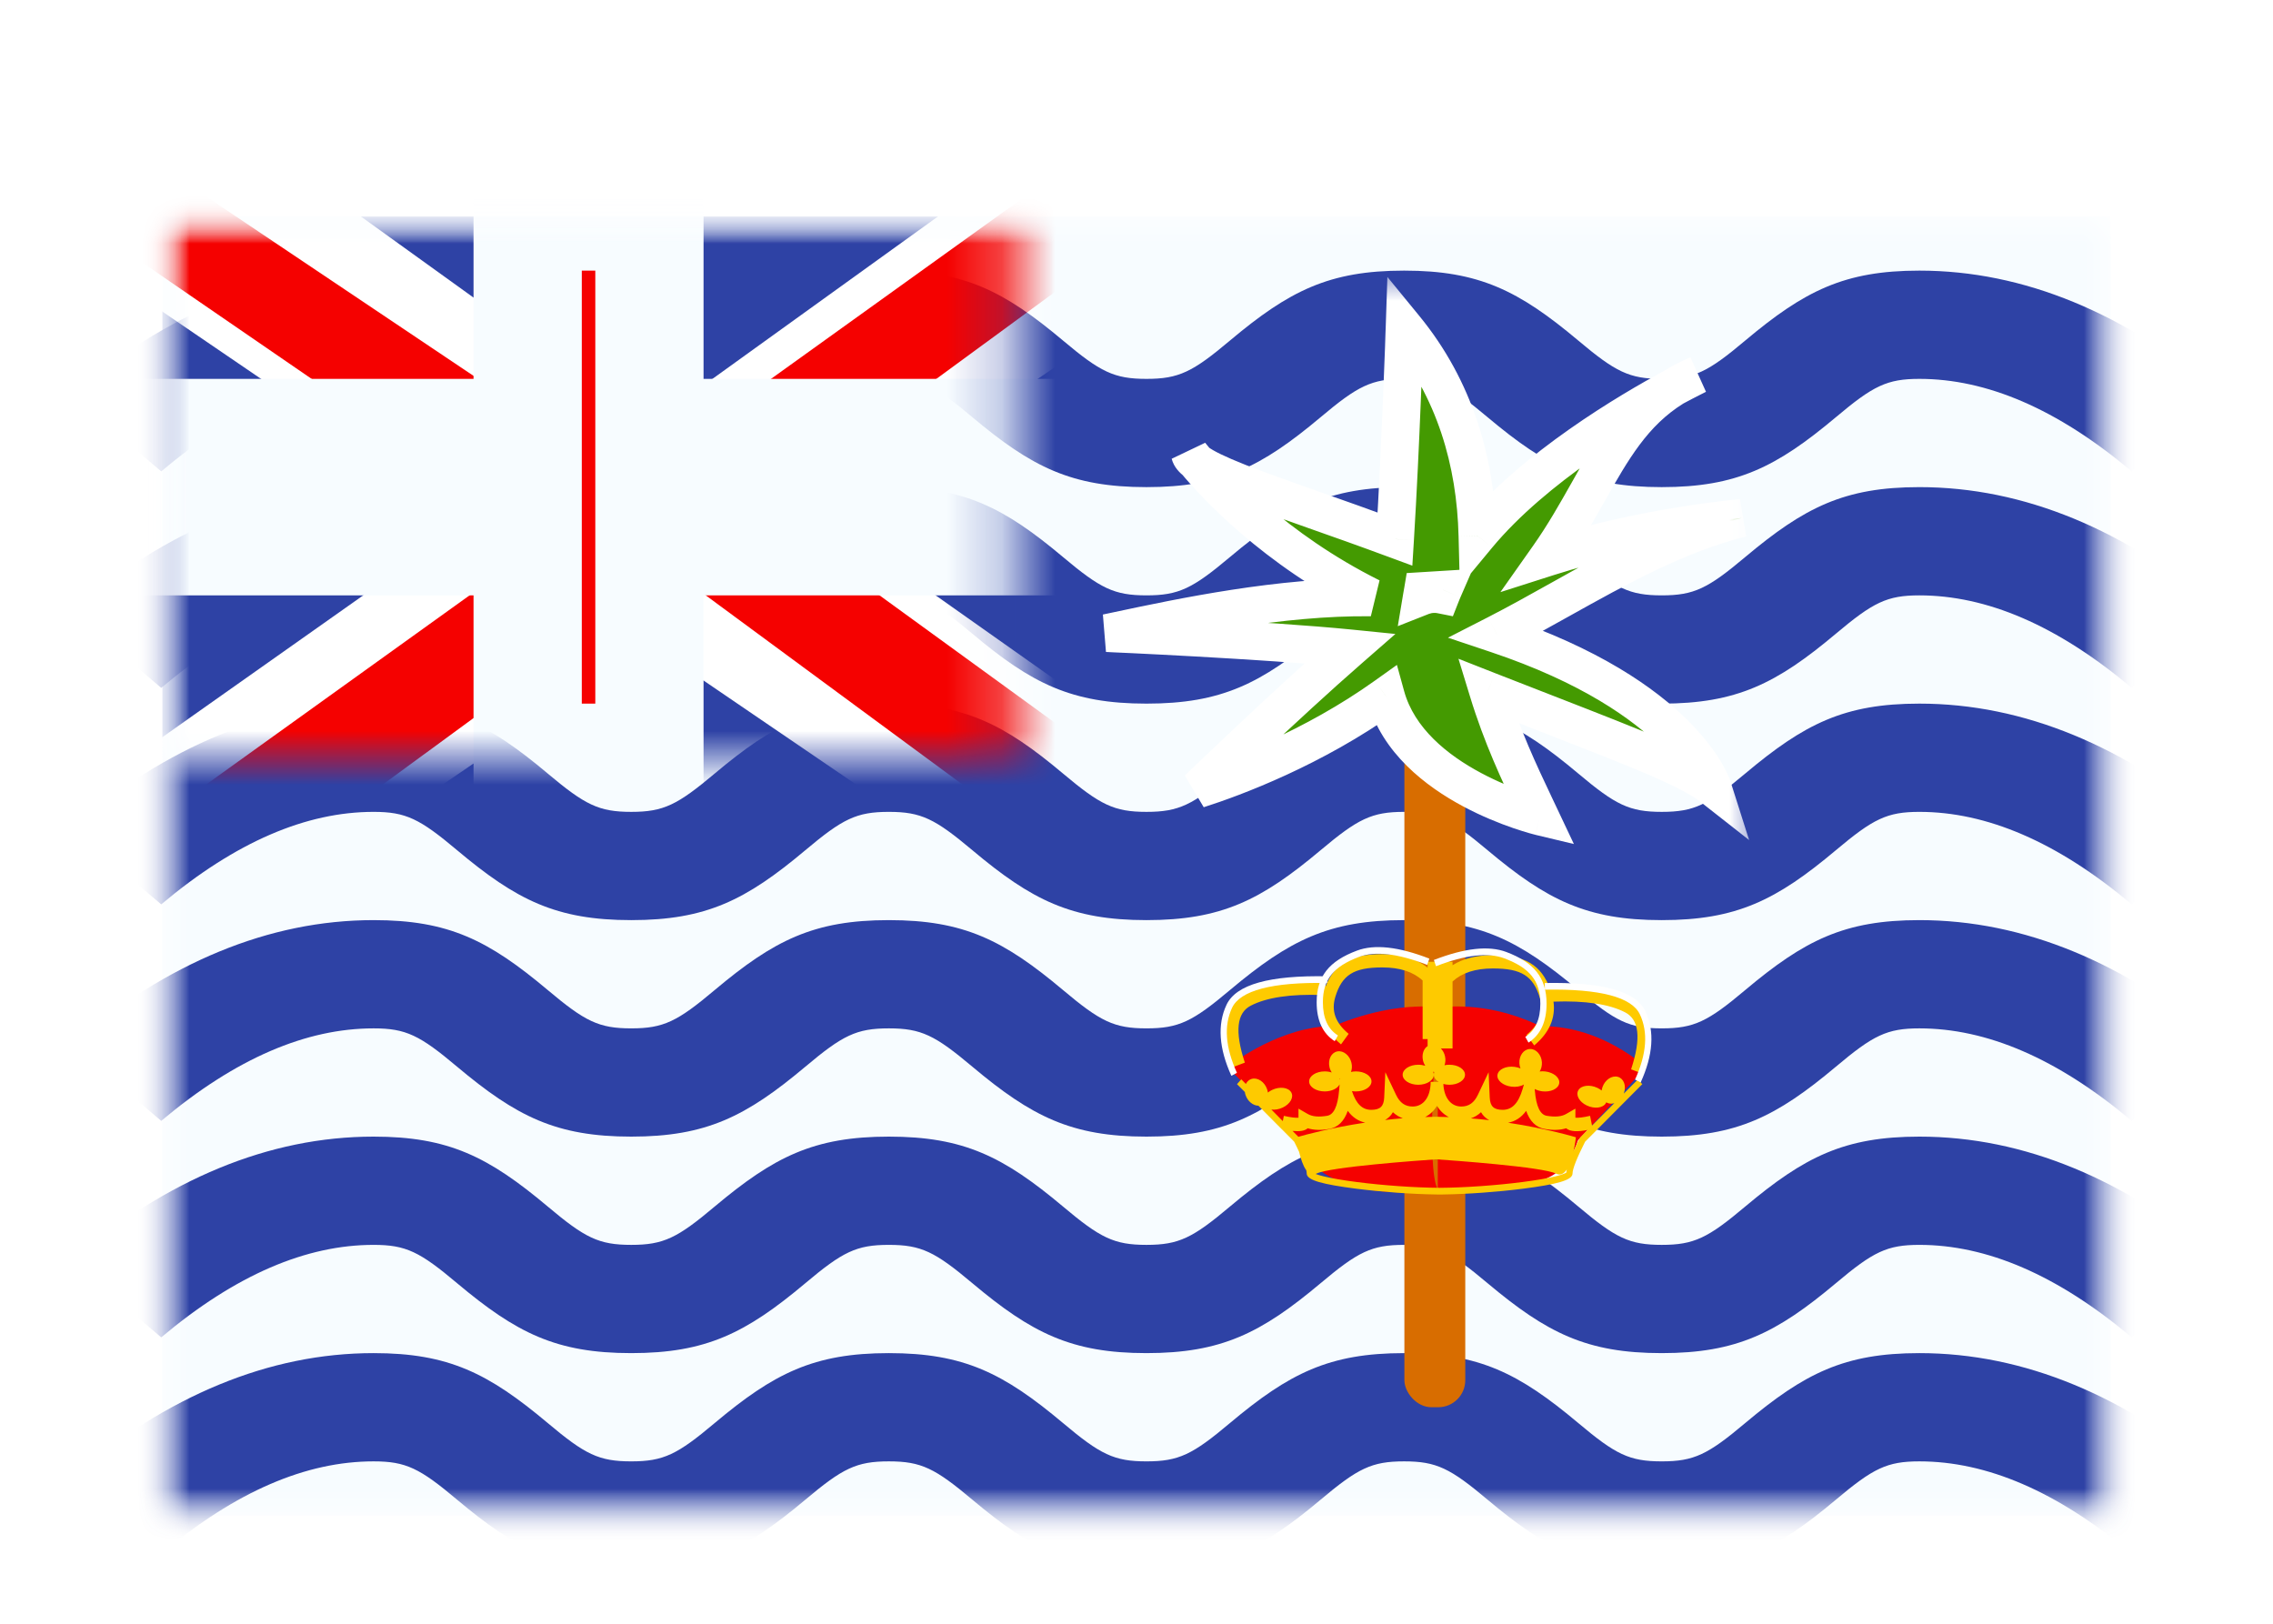 <svg width="42" height="30" viewBox="0 0 42 30" fill="none" xmlns="http://www.w3.org/2000/svg">
<g filter="url(#filter0_dd_5_9117)">
<mask id="mask0_5_9117" style="mask-type:alpha" maskUnits="userSpaceOnUse" x="3" y="2" width="36" height="24">
<rect x="3" y="2" width="36" height="24" fill="white"/>
</mask>
<g mask="url(#mask0_5_9117)">
<path fill-rule="evenodd" clip-rule="evenodd" d="M3 2V26H39V2H3Z" fill="#F7FCFF"/>
<mask id="mask1_5_9117" style="mask-type:alpha" maskUnits="userSpaceOnUse" x="3" y="2" width="36" height="24">
<path fill-rule="evenodd" clip-rule="evenodd" d="M3 2V26H39V2H3Z" fill="white"/>
</mask>
<g mask="url(#mask1_5_9117)">
<path fill-rule="evenodd" clip-rule="evenodd" d="M1.306 5.291L2.979 6.709C4.361 5.548 5.664 5 6.903 5C7.502 5 7.757 5.128 8.447 5.709C9.542 6.628 10.278 7 11.664 7C13.049 7 13.785 6.628 14.88 5.709C15.57 5.128 15.825 5 16.424 5C17.023 5 17.277 5.128 17.968 5.709C19.062 6.628 19.799 7 21.184 7C22.569 7 23.306 6.628 24.401 5.709C25.091 5.128 25.346 5 25.945 5C26.543 5 26.798 5.128 27.488 5.709C28.583 6.628 29.32 7 30.705 7C32.09 7 32.827 6.628 33.922 5.709C34.612 5.128 34.867 5 35.466 5C36.704 5 38.008 5.548 39.389 6.709L41.062 5.291C39.27 3.786 37.4 3 35.466 3C34.081 3 33.344 3.372 32.249 4.291C31.559 4.872 31.304 5 30.705 5C30.107 5 29.852 4.872 29.162 4.291C28.067 3.372 27.33 3 25.945 3C24.56 3 23.823 3.372 22.728 4.291C22.038 4.872 21.783 5 21.184 5C20.586 5 20.331 4.872 19.641 4.291C18.546 3.372 17.809 3 16.424 3C15.039 3 14.302 3.372 13.207 4.291C12.517 4.872 12.262 5 11.664 5C11.065 5 10.81 4.872 10.12 4.291C9.025 3.372 8.288 3 6.903 3C4.968 3 3.098 3.786 1.306 5.291ZM2.979 10.709L1.306 9.291C3.098 7.786 4.968 7 6.903 7C8.288 7 9.025 7.372 10.12 8.291C10.81 8.871 11.065 9 11.664 9C12.262 9 12.517 8.871 13.207 8.291C14.302 7.372 15.039 7 16.424 7C17.809 7 18.546 7.372 19.641 8.291C20.331 8.871 20.586 9 21.184 9C21.783 9 22.038 8.871 22.728 8.291C23.823 7.372 24.56 7 25.945 7C27.33 7 28.067 7.372 29.162 8.291C29.852 8.871 30.107 9 30.705 9C31.304 9 31.559 8.871 32.249 8.291C33.344 7.372 34.081 7 35.466 7C37.4 7 39.27 7.786 41.062 9.291L39.389 10.709C38.008 9.548 36.704 9 35.466 9C34.867 9 34.612 9.129 33.922 9.709C32.827 10.629 32.09 11 30.705 11C29.32 11 28.583 10.629 27.488 9.709C26.798 9.129 26.543 9 25.945 9C25.346 9 25.091 9.129 24.401 9.709C23.306 10.629 22.569 11 21.184 11C19.799 11 19.062 10.629 17.968 9.709C17.277 9.129 17.023 9 16.424 9C15.825 9 15.57 9.129 14.88 9.709C13.785 10.629 13.049 11 11.664 11C10.278 11 9.542 10.629 8.447 9.709C7.757 9.129 7.502 9 6.903 9C5.664 9 4.361 9.548 2.979 10.709ZM2.979 14.709L1.306 13.291C3.098 11.786 4.968 11 6.903 11C8.288 11 9.025 11.371 10.12 12.291C10.81 12.871 11.065 13 11.664 13C12.262 13 12.517 12.871 13.207 12.291C14.302 11.371 15.039 11 16.424 11C17.809 11 18.546 11.371 19.641 12.291C20.331 12.871 20.586 13 21.184 13C21.783 13 22.038 12.871 22.728 12.291C23.823 11.371 24.56 11 25.945 11C27.33 11 28.067 11.371 29.162 12.291C29.852 12.871 30.107 13 30.705 13C31.304 13 31.559 12.871 32.249 12.291C33.344 11.371 34.081 11 35.466 11C37.4 11 39.27 11.786 41.062 13.291L39.389 14.709C38.008 13.548 36.704 13 35.466 13C34.867 13 34.612 13.129 33.922 13.709C32.827 14.629 32.09 15 30.705 15C29.32 15 28.583 14.629 27.488 13.709C26.798 13.129 26.543 13 25.945 13C25.346 13 25.091 13.129 24.401 13.709C23.306 14.629 22.569 15 21.184 15C19.799 15 19.062 14.629 17.968 13.709C17.277 13.129 17.023 13 16.424 13C15.825 13 15.57 13.129 14.88 13.709C13.785 14.629 13.049 15 11.664 15C10.278 15 9.542 14.629 8.447 13.709C7.757 13.129 7.502 13 6.903 13C5.664 13 4.361 13.548 2.979 14.709ZM2.979 18.709L1.306 17.291C3.098 15.786 4.968 15 6.903 15C8.288 15 9.025 15.371 10.12 16.291C10.81 16.872 11.065 17 11.664 17C12.262 17 12.517 16.872 13.207 16.291C14.302 15.371 15.039 15 16.424 15C17.809 15 18.546 15.371 19.641 16.291C20.331 16.872 20.586 17 21.184 17C21.783 17 22.038 16.872 22.728 16.291C23.823 15.371 24.56 15 25.945 15C27.33 15 28.067 15.371 29.162 16.291C29.852 16.872 30.107 17 30.705 17C31.304 17 31.559 16.872 32.249 16.291C33.344 15.371 34.081 15 35.466 15C37.4 15 39.27 15.786 41.062 17.291L39.389 18.709C38.008 17.548 36.704 17 35.466 17C34.867 17 34.612 17.128 33.922 17.709C32.827 18.628 32.09 19 30.705 19C29.32 19 28.583 18.628 27.488 17.709C26.798 17.128 26.543 17 25.945 17C25.346 17 25.091 17.128 24.401 17.709C23.306 18.628 22.569 19 21.184 19C19.799 19 19.062 18.628 17.968 17.709C17.277 17.128 17.023 17 16.424 17C15.825 17 15.57 17.128 14.88 17.709C13.785 18.628 13.049 19 11.664 19C10.278 19 9.542 18.628 8.447 17.709C7.757 17.128 7.502 17 6.903 17C5.664 17 4.361 17.548 2.979 18.709ZM2.979 22.709L1.306 21.291C3.098 19.786 4.968 19 6.903 19C8.288 19 9.025 19.372 10.12 20.291C10.81 20.872 11.065 21 11.664 21C12.262 21 12.517 20.872 13.207 20.291C14.302 19.372 15.039 19 16.424 19C17.809 19 18.546 19.372 19.641 20.291C20.331 20.872 20.586 21 21.184 21C21.783 21 22.038 20.872 22.728 20.291C23.823 19.372 24.56 19 25.945 19C27.33 19 28.067 19.372 29.162 20.291C29.852 20.872 30.107 21 30.705 21C31.304 21 31.559 20.872 32.249 20.291C33.344 19.372 34.081 19 35.466 19C37.4 19 39.27 19.786 41.062 21.291L39.389 22.709C38.008 21.548 36.704 21 35.466 21C34.867 21 34.612 21.128 33.922 21.709C32.827 22.628 32.09 23 30.705 23C29.32 23 28.583 22.628 27.488 21.709C26.798 21.128 26.543 21 25.945 21C25.346 21 25.091 21.128 24.401 21.709C23.306 22.628 22.569 23 21.184 23C19.799 23 19.062 22.628 17.968 21.709C17.277 21.128 17.023 21 16.424 21C15.825 21 15.57 21.128 14.88 21.709C13.785 22.628 13.049 23 11.664 23C10.278 23 9.542 22.628 8.447 21.709C7.757 21.128 7.502 21 6.903 21C5.664 21 4.361 21.548 2.979 22.709ZM2.979 26.709L1.306 25.291C3.098 23.786 4.968 23 6.903 23C8.288 23 9.025 23.372 10.12 24.291C10.81 24.872 11.065 25 11.664 25C12.262 25 12.517 24.872 13.207 24.291C14.302 23.372 15.039 23 16.424 23C17.809 23 18.546 23.372 19.641 24.291C20.331 24.872 20.586 25 21.184 25C21.783 25 22.038 24.872 22.728 24.291C23.823 23.372 24.56 23 25.945 23C27.33 23 28.067 23.372 29.162 24.291C29.852 24.872 30.107 25 30.705 25C31.304 25 31.559 24.872 32.249 24.291C33.344 23.372 34.081 23 35.466 23C37.4 23 39.27 23.786 41.062 25.291L39.389 26.709C38.008 25.548 36.704 25 35.466 25C34.867 25 34.612 25.128 33.922 25.709C32.827 26.628 32.09 27 30.705 27C29.32 27 28.583 26.628 27.488 25.709C26.798 25.128 26.543 25 25.945 25C25.346 25 25.091 25.128 24.401 25.709C23.306 26.628 22.569 27 21.184 27C19.799 27 19.062 26.628 17.968 25.709C17.277 25.128 17.023 25 16.424 25C15.825 25 15.57 25.128 14.88 25.709C13.785 26.628 13.049 27 11.664 27C10.278 27 9.542 26.628 8.447 25.709C7.757 25.128 7.502 25 6.903 25C5.664 25 4.361 25.548 2.979 26.709Z" fill="#2E42A5"/>
<mask id="mask2_5_9117" style="mask-type:alpha" maskUnits="userSpaceOnUse" x="3" y="2" width="16" height="10">
<rect x="3" y="2" width="15.75" height="10" fill="white"/>
</mask>
<g mask="url(#mask2_5_9117)">
<rect x="3" y="2" width="15.75" height="12" fill="#2E42A5"/>
<path d="M0.573 13.333L4.686 14.877L21.439 3.457L23.609 1.162L19.211 0.646L12.377 5.567L6.877 8.883L0.573 13.333Z" fill="white"/>
<path d="M1.135 14.415L3.231 15.311L22.83 0.949H19.888L1.135 14.415Z" fill="#F50100"/>
<path d="M23.427 13.333L19.314 14.877L2.56 3.457L0.391 1.162L4.789 0.646L11.623 5.567L17.123 8.883L23.427 13.333Z" fill="white"/>
<path d="M23.287 14.11L21.192 15.006L12.846 8.856L10.372 8.169L0.182 1.17H3.124L13.309 8.003L16.014 8.827L23.287 14.11Z" fill="#F50100"/>
<mask id="path-12-outside-1_5_9117" maskUnits="userSpaceOnUse" x="2.017" y="1" width="18" height="12" fill="black">
<rect fill="white" x="2.017" y="1" width="18" height="12"/>
<path fill-rule="evenodd" clip-rule="evenodd" d="M12 2H9.75V6H3.017V8H9.75V12H12V8H18.767V6H12V2Z"/>
</mask>
<path fill-rule="evenodd" clip-rule="evenodd" d="M12 2H9.75V6H3.017V8H9.75V12H12V8H18.767V6H12V2Z" fill="#F50100"/>
<path d="M9.75 2V1H8.75V2H9.75ZM12 2H13V1H12V2ZM9.75 6V7H10.75V6H9.75ZM3.017 6V5H2.017V6H3.017ZM3.017 8H2.017V9H3.017V8ZM9.75 8H10.75V7H9.75V8ZM9.75 12H8.75V13H9.75V12ZM12 12V13H13V12H12ZM12 8V7H11V8H12ZM18.767 8V9H19.767V8H18.767ZM18.767 6H19.767V5H18.767V6ZM12 6H11V7H12V6ZM9.75 3H12V1H9.75V3ZM10.75 6V2H8.75V6H10.75ZM3.017 7H9.75V5H3.017V7ZM4.017 8V6H2.017V8H4.017ZM9.75 7H3.017V9H9.75V7ZM10.75 12V8H8.75V12H10.75ZM12 11H9.75V13H12V11ZM11 8V12H13V8H11ZM18.767 7H12V9H18.767V7ZM17.767 6V8H19.767V6H17.767ZM12 7H18.767V5H12V7ZM11 2V6H13V2H11Z" fill="#F7FCFF" mask="url(#path-12-outside-1_5_9117)"/>
</g>
<rect x="25.95" y="11.379" width="1.125" height="12.621" rx="0.5" fill="#D86D00"/>
<mask id="path-15-outside-2_5_9117" maskUnits="userSpaceOnUse" x="19.451" y="3.058" width="13" height="11" fill="black">
<rect fill="white" x="19.451" y="3.058" width="13" height="11"/>
<path fill-rule="evenodd" clip-rule="evenodd" d="M25.955 4.058C26.885 5.192 27.267 6.533 27.301 7.897C28.352 6.631 30.104 5.597 30.924 5.155C30.172 5.623 29.781 6.316 29.342 7.095C29.126 7.478 28.899 7.882 28.611 8.29C30.401 7.718 32.18 7.571 32.18 7.571C30.987 7.872 29.886 8.487 28.817 9.084C28.426 9.302 28.04 9.517 27.655 9.714C31.111 10.871 31.643 12.544 31.643 12.544C31.219 12.212 30.305 11.856 28.579 11.185C28.249 11.056 27.888 10.916 27.495 10.762C27.753 11.605 28.066 12.265 28.364 12.895L28.453 13.083C28.453 13.083 26.062 12.509 25.608 10.861C24.266 11.819 22.817 12.364 22.137 12.58C22.137 12.58 23.756 11.018 24.945 9.981C23.384 9.824 20.451 9.696 20.451 9.696L20.66 9.652C21.839 9.402 23.663 9.016 25.334 9.036C23.542 8.143 22.44 6.935 22.101 6.529C22.386 6.753 23.181 7.034 24.265 7.417C24.723 7.578 25.232 7.758 25.776 7.96C25.88 6.276 25.955 4.058 25.955 4.058ZM21.989 6.389C22 6.433 22.038 6.48 22.101 6.529C22.026 6.44 21.989 6.389 21.989 6.389ZM31.372 4.924C31.209 4.993 31.06 5.07 30.924 5.155C31.201 5.006 31.372 4.924 31.372 4.924ZM26.276 9.016C26.345 8.989 26.422 8.974 26.504 8.974C26.546 8.974 26.588 8.978 26.628 8.986C26.639 8.956 26.652 8.927 26.664 8.897L26.292 8.92L26.276 9.016Z"/>
</mask>
<path fill-rule="evenodd" clip-rule="evenodd" d="M25.955 4.058C26.885 5.192 27.267 6.533 27.301 7.897C28.352 6.631 30.104 5.597 30.924 5.155C30.172 5.623 29.781 6.316 29.342 7.095C29.126 7.478 28.899 7.882 28.611 8.29C30.401 7.718 32.18 7.571 32.18 7.571C30.987 7.872 29.886 8.487 28.817 9.084C28.426 9.302 28.04 9.517 27.655 9.714C31.111 10.871 31.643 12.544 31.643 12.544C31.219 12.212 30.305 11.856 28.579 11.185C28.249 11.056 27.888 10.916 27.495 10.762C27.753 11.605 28.066 12.265 28.364 12.895L28.453 13.083C28.453 13.083 26.062 12.509 25.608 10.861C24.266 11.819 22.817 12.364 22.137 12.58C22.137 12.58 23.756 11.018 24.945 9.981C23.384 9.824 20.451 9.696 20.451 9.696L20.66 9.652C21.839 9.402 23.663 9.016 25.334 9.036C23.542 8.143 22.44 6.935 22.101 6.529C22.386 6.753 23.181 7.034 24.265 7.417C24.723 7.578 25.232 7.758 25.776 7.96C25.88 6.276 25.955 4.058 25.955 4.058ZM21.989 6.389C22 6.433 22.038 6.48 22.101 6.529C22.026 6.44 21.989 6.389 21.989 6.389ZM31.372 4.924C31.209 4.993 31.06 5.07 30.924 5.155C31.201 5.006 31.372 4.924 31.372 4.924ZM26.276 9.016C26.345 8.989 26.422 8.974 26.504 8.974C26.546 8.974 26.588 8.978 26.628 8.986C26.639 8.956 26.652 8.927 26.664 8.897L26.292 8.92L26.276 9.016Z" fill="#449A01"/>
<path d="M27.301 7.897L26.951 7.905L26.975 8.838L27.57 8.12L27.301 7.897ZM25.955 4.058L26.225 3.836L25.636 3.117L25.605 4.046L25.955 4.058ZM29.342 7.095L29.647 7.267L29.342 7.095ZM28.611 8.29L28.325 8.088L27.724 8.94L28.717 8.623L28.611 8.29ZM32.18 7.571L32.266 7.911L32.151 7.222L32.18 7.571ZM28.817 9.084L28.646 8.778L28.817 9.084ZM27.655 9.714L27.496 9.403L26.755 9.782L27.544 10.046L27.655 9.714ZM31.643 12.544L31.427 12.82L32.32 13.521L31.976 12.438L31.643 12.544ZM28.579 11.185L28.706 10.858L28.579 11.185ZM27.495 10.762L27.623 10.436L26.949 10.171L27.161 10.864L27.495 10.762ZM28.364 12.895L28.681 12.746L28.681 12.746L28.364 12.895ZM28.453 13.083L28.371 13.424L29.082 13.594L28.77 12.934L28.453 13.083ZM25.608 10.861L25.945 10.768L25.812 10.285L25.404 10.576L25.608 10.861ZM22.137 12.58L21.893 12.328L22.242 12.914L22.137 12.58ZM24.945 9.981L25.175 10.245L25.784 9.713L24.98 9.632L24.945 9.981ZM20.451 9.696L20.379 9.354L20.436 10.046L20.451 9.696ZM20.66 9.652L20.732 9.994L20.732 9.994L20.66 9.652ZM25.334 9.036L25.33 9.386L25.491 8.723L25.334 9.036ZM24.265 7.417L24.149 7.747L24.265 7.417ZM25.776 7.96L25.655 8.288L26.097 8.451L26.126 7.981L25.776 7.96ZM21.989 6.389L22.27 6.18L21.65 6.476L21.989 6.389ZM31.372 4.924L31.523 5.239L31.235 4.602L31.372 4.924ZM26.276 9.016L25.93 8.958L25.828 9.569L26.404 9.342L26.276 9.016ZM26.628 8.986L26.559 9.329L26.846 9.386L26.953 9.115L26.628 8.986ZM26.664 8.897L26.985 9.037L27.213 8.513L26.643 8.548L26.664 8.897ZM26.292 8.92L26.27 8.571L25.993 8.588L25.947 8.862L26.292 8.92ZM27.651 7.888C27.615 6.464 27.215 5.043 26.225 3.836L25.684 4.279C26.555 5.341 26.919 6.602 26.951 7.905L27.651 7.888ZM30.758 4.847C29.935 5.291 28.129 6.351 27.032 7.673L27.57 8.12C28.574 6.911 30.273 5.904 31.09 5.463L30.758 4.847ZM29.647 7.267C30.093 6.476 30.444 5.866 31.108 5.453L30.739 4.858C29.899 5.38 29.47 6.155 29.037 6.924L29.647 7.267ZM28.897 8.492C29.196 8.067 29.432 7.648 29.647 7.267L29.037 6.924C28.82 7.308 28.601 7.697 28.325 8.088L28.897 8.492ZM32.18 7.571C32.151 7.222 32.151 7.222 32.151 7.222C32.151 7.222 32.151 7.222 32.151 7.222C32.151 7.222 32.151 7.222 32.151 7.222C32.15 7.223 32.15 7.223 32.149 7.223C32.148 7.223 32.147 7.223 32.145 7.223C32.141 7.223 32.135 7.224 32.128 7.224C32.114 7.226 32.093 7.228 32.066 7.23C32.012 7.236 31.933 7.244 31.834 7.255C31.634 7.279 31.351 7.316 31.011 7.371C30.332 7.48 29.422 7.663 28.504 7.956L28.717 8.623C29.591 8.344 30.465 8.168 31.123 8.062C31.451 8.008 31.724 7.973 31.915 7.951C32.01 7.94 32.084 7.932 32.134 7.927C32.159 7.925 32.178 7.923 32.191 7.922C32.197 7.921 32.202 7.921 32.205 7.92C32.206 7.92 32.208 7.92 32.208 7.92C32.208 7.92 32.209 7.92 32.209 7.92C32.209 7.92 32.209 7.92 32.209 7.92L32.209 7.92C32.209 7.92 32.209 7.92 32.18 7.571ZM28.987 9.389C30.064 8.788 31.125 8.198 32.266 7.911L32.094 7.232C30.849 7.546 29.708 8.185 28.646 8.778L28.987 9.389ZM27.815 10.026C28.206 9.825 28.598 9.607 28.987 9.389L28.646 8.778C28.255 8.997 27.874 9.209 27.496 9.403L27.815 10.026ZM31.643 12.544C31.976 12.438 31.976 12.438 31.976 12.438C31.976 12.438 31.976 12.438 31.976 12.437C31.976 12.437 31.976 12.436 31.976 12.436C31.975 12.435 31.975 12.434 31.974 12.433C31.974 12.431 31.973 12.428 31.972 12.425C31.97 12.419 31.967 12.411 31.963 12.402C31.956 12.383 31.947 12.358 31.933 12.328C31.906 12.268 31.866 12.186 31.807 12.086C31.688 11.887 31.496 11.618 31.192 11.315C30.584 10.709 29.538 9.976 27.766 9.382L27.544 10.046C29.228 10.61 30.176 11.291 30.698 11.811C30.959 12.071 31.116 12.293 31.205 12.444C31.249 12.519 31.277 12.576 31.293 12.612C31.301 12.63 31.306 12.643 31.308 12.649C31.31 12.652 31.31 12.654 31.311 12.654C31.311 12.655 31.31 12.654 31.31 12.654C31.31 12.653 31.31 12.653 31.31 12.652C31.31 12.652 31.31 12.652 31.309 12.651C31.309 12.651 31.309 12.651 31.309 12.651C31.309 12.651 31.309 12.65 31.643 12.544ZM28.452 11.511C29.318 11.848 29.971 12.102 30.461 12.313C30.957 12.527 31.254 12.684 31.427 12.82L31.859 12.269C31.608 12.072 31.236 11.885 30.738 11.67C30.234 11.453 29.567 11.193 28.706 10.858L28.452 11.511ZM27.368 11.087C27.761 11.242 28.122 11.382 28.452 11.511L28.706 10.858C28.375 10.73 28.015 10.59 27.623 10.436L27.368 11.087ZM28.681 12.746C28.382 12.115 28.08 11.476 27.83 10.659L27.161 10.864C27.427 11.735 27.75 12.415 28.048 13.045L28.681 12.746ZM28.77 12.934L28.681 12.746L28.048 13.045L28.137 13.233L28.77 12.934ZM25.27 10.954C25.536 11.919 26.355 12.535 27.036 12.899C27.384 13.085 27.715 13.215 27.959 13.299C28.081 13.341 28.182 13.371 28.253 13.392C28.289 13.402 28.318 13.41 28.338 13.415C28.348 13.418 28.356 13.419 28.361 13.421C28.364 13.422 28.366 13.422 28.368 13.423C28.369 13.423 28.37 13.423 28.37 13.423C28.37 13.423 28.371 13.423 28.371 13.423C28.371 13.423 28.371 13.423 28.371 13.423C28.371 13.423 28.371 13.424 28.453 13.083C28.535 12.743 28.535 12.743 28.535 12.743C28.535 12.743 28.535 12.743 28.535 12.743C28.535 12.743 28.535 12.743 28.535 12.743C28.535 12.743 28.535 12.743 28.535 12.743C28.534 12.743 28.533 12.742 28.531 12.742C28.528 12.741 28.522 12.74 28.515 12.738C28.499 12.734 28.476 12.727 28.445 12.719C28.384 12.701 28.295 12.674 28.186 12.637C27.967 12.561 27.672 12.445 27.366 12.281C26.737 11.946 26.133 11.451 25.945 10.768L25.27 10.954ZM22.242 12.914C22.941 12.692 24.428 12.133 25.811 11.146L25.404 10.576C24.104 11.505 22.692 12.036 22.031 12.246L22.242 12.914ZM24.715 9.717C24.115 10.24 23.409 10.893 22.855 11.414C22.578 11.675 22.337 11.903 22.166 12.066C22.081 12.148 22.013 12.213 21.966 12.258C21.943 12.281 21.924 12.298 21.912 12.31C21.906 12.316 21.901 12.32 21.898 12.323C21.897 12.325 21.896 12.326 21.895 12.327C21.894 12.327 21.894 12.328 21.894 12.328C21.894 12.328 21.894 12.328 21.894 12.328C21.894 12.328 21.894 12.328 21.893 12.328C21.893 12.328 21.893 12.328 22.137 12.58C22.38 12.832 22.38 12.832 22.38 12.832C22.38 12.832 22.38 12.832 22.38 12.832C22.38 12.832 22.38 12.832 22.38 12.832C22.38 12.831 22.38 12.831 22.381 12.831C22.381 12.83 22.383 12.829 22.384 12.827C22.387 12.825 22.392 12.82 22.398 12.814C22.41 12.803 22.428 12.786 22.451 12.763C22.497 12.719 22.565 12.654 22.65 12.573C22.82 12.411 23.059 12.184 23.334 11.924C23.887 11.405 24.585 10.758 25.175 10.245L24.715 9.717ZM20.451 9.696C20.436 10.046 20.436 10.046 20.436 10.046C20.436 10.046 20.436 10.046 20.436 10.046C20.436 10.046 20.436 10.046 20.437 10.046C20.437 10.046 20.438 10.046 20.438 10.046C20.44 10.046 20.442 10.046 20.444 10.046C20.45 10.046 20.458 10.047 20.469 10.047C20.491 10.048 20.523 10.05 20.564 10.052C20.647 10.055 20.768 10.061 20.917 10.068C21.216 10.083 21.63 10.103 22.093 10.129C23.021 10.181 24.138 10.252 24.91 10.329L24.98 9.632C24.191 9.553 23.06 9.482 22.132 9.43C21.667 9.404 21.251 9.383 20.951 9.369C20.801 9.362 20.68 9.356 20.596 9.352C20.555 9.35 20.522 9.349 20.5 9.348C20.489 9.347 20.481 9.347 20.475 9.347C20.473 9.347 20.47 9.347 20.469 9.347C20.468 9.347 20.468 9.347 20.467 9.346C20.467 9.346 20.467 9.346 20.467 9.346C20.467 9.346 20.467 9.346 20.467 9.346C20.467 9.346 20.467 9.346 20.451 9.696ZM20.587 9.31L20.379 9.354L20.524 10.039L20.732 9.994L20.587 9.31ZM25.339 8.686C23.622 8.666 21.76 9.061 20.587 9.31L20.732 9.994C21.918 9.743 23.704 9.367 25.33 9.386L25.339 8.686ZM21.832 6.753C22.189 7.18 23.327 8.428 25.178 9.35L25.491 8.723C23.757 7.859 22.691 6.689 22.37 6.304L21.832 6.753ZM24.382 7.087C23.837 6.894 23.375 6.731 23.012 6.588C22.636 6.439 22.413 6.329 22.317 6.253L21.885 6.804C22.074 6.952 22.391 7.095 22.755 7.239C23.132 7.388 23.609 7.556 24.149 7.747L24.382 7.087ZM25.898 7.631C25.351 7.429 24.839 7.248 24.382 7.087L24.149 7.747C24.607 7.908 25.113 8.087 25.655 8.288L25.898 7.631ZM25.955 4.058C25.605 4.046 25.605 4.046 25.605 4.046C25.605 4.046 25.605 4.046 25.605 4.046C25.605 4.046 25.605 4.046 25.605 4.046C25.605 4.046 25.605 4.047 25.605 4.047C25.605 4.048 25.605 4.05 25.605 4.052C25.605 4.056 25.604 4.063 25.604 4.071C25.603 4.087 25.603 4.112 25.601 4.144C25.599 4.208 25.596 4.301 25.592 4.418C25.583 4.651 25.57 4.981 25.555 5.363C25.523 6.127 25.479 7.1 25.427 7.938L26.126 7.981C26.178 7.136 26.223 6.157 26.254 5.392C26.27 5.008 26.282 4.678 26.291 4.443C26.295 4.326 26.299 4.232 26.301 4.168C26.302 4.136 26.303 4.112 26.304 4.095C26.304 4.086 26.304 4.08 26.304 4.076C26.304 4.074 26.304 4.072 26.304 4.071C26.304 4.07 26.304 4.07 26.304 4.07C26.304 4.07 26.304 4.069 26.304 4.069C26.304 4.069 26.304 4.069 26.304 4.069C26.304 4.069 26.304 4.069 25.955 4.058ZM21.65 6.476C21.691 6.636 21.806 6.742 21.885 6.804L22.317 6.253C22.299 6.24 22.296 6.234 22.298 6.237C22.301 6.24 22.318 6.262 22.328 6.302L21.65 6.476ZM22.37 6.304C22.335 6.263 22.309 6.23 22.292 6.209C22.284 6.198 22.278 6.191 22.274 6.186C22.272 6.183 22.271 6.182 22.27 6.181C22.27 6.18 22.27 6.18 22.27 6.18C22.27 6.18 22.27 6.18 22.27 6.18C22.27 6.18 22.27 6.18 22.27 6.18C22.27 6.18 22.27 6.18 22.27 6.18C22.27 6.18 22.27 6.18 22.27 6.18C22.27 6.18 22.27 6.18 22.27 6.18C22.27 6.18 22.27 6.18 21.989 6.389C21.708 6.598 21.708 6.598 21.708 6.598C21.708 6.598 21.708 6.598 21.708 6.598C21.708 6.598 21.708 6.598 21.708 6.598C21.708 6.598 21.708 6.598 21.708 6.598C21.708 6.598 21.709 6.598 21.709 6.599C21.709 6.599 21.709 6.599 21.709 6.599C21.71 6.6 21.71 6.601 21.711 6.602C21.713 6.604 21.715 6.607 21.718 6.611C21.724 6.618 21.732 6.629 21.742 6.642C21.762 6.668 21.793 6.706 21.832 6.753L22.37 6.304ZM31.235 4.602C31.056 4.678 30.891 4.763 30.739 4.858L31.108 5.453C31.229 5.377 31.362 5.308 31.509 5.246L31.235 4.602ZM31.09 5.463C31.226 5.39 31.335 5.334 31.41 5.296C31.447 5.277 31.476 5.262 31.495 5.253C31.505 5.248 31.512 5.245 31.517 5.242C31.519 5.241 31.521 5.24 31.522 5.24C31.523 5.24 31.523 5.239 31.523 5.239C31.523 5.239 31.523 5.239 31.523 5.239C31.523 5.239 31.523 5.239 31.523 5.239C31.523 5.239 31.523 5.239 31.523 5.239C31.523 5.239 31.523 5.239 31.523 5.239C31.523 5.239 31.523 5.239 31.372 4.924C31.22 4.608 31.22 4.608 31.22 4.608C31.22 4.608 31.22 4.608 31.22 4.608C31.22 4.608 31.22 4.608 31.22 4.608C31.22 4.608 31.22 4.608 31.22 4.608C31.22 4.608 31.22 4.609 31.219 4.609C31.219 4.609 31.218 4.609 31.218 4.61C31.216 4.61 31.214 4.611 31.211 4.613C31.205 4.616 31.197 4.62 31.186 4.625C31.165 4.635 31.134 4.651 31.094 4.671C31.014 4.712 30.899 4.771 30.758 4.847L31.09 5.463ZM26.504 8.624C26.378 8.624 26.258 8.647 26.147 8.691L26.404 9.342C26.433 9.331 26.466 9.324 26.504 9.324V8.624ZM26.696 8.643C26.634 8.63 26.569 8.624 26.504 8.624V9.324C26.523 9.324 26.542 9.325 26.559 9.329L26.696 8.643ZM26.953 9.115C26.963 9.089 26.974 9.063 26.985 9.037L26.343 8.758C26.329 8.791 26.315 8.824 26.302 8.857L26.953 9.115ZM26.643 8.548L26.27 8.571L26.313 9.269L26.686 9.247L26.643 8.548ZM25.947 8.862L25.93 8.958L26.621 9.074L26.637 8.978L25.947 8.862Z" fill="white" mask="url(#path-15-outside-2_5_9117)"/>
<path fill-rule="evenodd" clip-rule="evenodd" d="M30.321 17.819V17.638C29.728 17.183 29.108 16.956 28.459 16.956C27.838 16.662 27.208 16.547 26.572 16.613C26.572 16.611 26.572 16.61 26.572 16.61C25.614 16.51 24.649 16.956 24.649 16.956C23.676 16.956 22.788 17.638 22.788 17.638V17.819L23.95 19.067C23.95 19.067 24.277 20.269 26.567 19.986V19.989C26.567 19.989 28.084 19.945 28.19 19.907C28.232 19.892 28.276 19.878 28.321 19.864C28.618 19.772 28.957 19.666 29.159 19.067L30.321 17.819ZM26.567 16.668C26.534 17.083 26.345 19.59 26.567 19.978V16.668Z" fill="#F50100"/>
<path fill-rule="evenodd" clip-rule="evenodd" d="M24.674 16.417C24.798 16.012 25.014 15.874 25.541 15.874C25.868 15.874 26.115 15.956 26.287 16.116V17.198H26.379V17.327C26.306 17.374 26.269 17.478 26.293 17.589C26.301 17.627 26.316 17.661 26.335 17.691C26.296 17.679 26.253 17.672 26.206 17.672C26.047 17.672 25.918 17.755 25.918 17.857C25.918 17.959 26.047 18.042 26.206 18.042C26.365 18.042 26.494 17.959 26.494 17.857C26.494 17.838 26.49 17.82 26.482 17.802C26.489 17.804 26.497 17.805 26.505 17.806C26.498 17.822 26.494 17.839 26.494 17.857C26.494 17.908 26.527 17.955 26.58 17.988H26.439H26.435C26.435 18.267 26.302 18.444 26.103 18.444C25.964 18.444 25.866 18.376 25.795 18.226L25.598 17.81L25.577 18.276C25.57 18.44 25.503 18.505 25.337 18.505C25.175 18.505 25.06 18.399 24.981 18.159C25.005 18.163 25.029 18.165 25.054 18.165C25.213 18.165 25.342 18.082 25.342 17.98C25.342 17.878 25.213 17.795 25.054 17.795C25.023 17.795 24.992 17.799 24.963 17.805C24.981 17.757 24.986 17.7 24.973 17.641C24.943 17.503 24.827 17.406 24.714 17.425C24.601 17.445 24.535 17.573 24.565 17.712C24.573 17.75 24.588 17.785 24.607 17.815C24.568 17.802 24.524 17.795 24.478 17.795C24.319 17.795 24.19 17.878 24.19 17.98C24.19 18.082 24.319 18.165 24.478 18.165C24.607 18.165 24.716 18.11 24.753 18.035L24.744 18.144C24.718 18.451 24.64 18.595 24.524 18.615C24.367 18.642 24.247 18.63 24.163 18.581L23.993 18.483V18.65C23.94 18.656 23.848 18.645 23.723 18.616L23.703 18.713L23.492 18.5C23.556 18.508 23.631 18.497 23.702 18.463C23.842 18.397 23.912 18.27 23.858 18.18C23.804 18.09 23.647 18.07 23.506 18.137C23.477 18.151 23.451 18.167 23.428 18.186C23.425 18.165 23.42 18.145 23.413 18.124C23.367 17.989 23.24 17.903 23.13 17.933C23.081 17.947 23.043 17.981 23.021 18.027L22.936 17.941L22.857 18.031L23.002 18.176C23.004 18.195 23.009 18.213 23.015 18.232C23.055 18.349 23.155 18.428 23.253 18.429L23.674 18.853L23.674 18.857L23.68 18.858L23.914 19.094C23.948 19.162 23.979 19.224 24.005 19.282C24.034 19.404 24.076 19.539 24.137 19.622C24.143 19.646 24.145 19.666 24.145 19.682C24.145 19.809 24.454 19.884 25.057 19.962C25.53 20.022 26.087 20.063 26.544 20.069V20.07L26.601 20.07L26.659 20.07V20.069C27.115 20.063 27.673 20.022 28.145 19.962C28.748 19.884 29.057 19.809 29.057 19.682C29.057 19.598 29.135 19.398 29.289 19.094L30.346 18.031L30.267 17.941L30.003 18.206L30.007 18.194C30.054 18.059 30.003 17.925 29.893 17.895C29.783 17.866 29.656 17.951 29.61 18.086C29.603 18.107 29.598 18.128 29.595 18.148C29.572 18.13 29.546 18.113 29.516 18.099C29.376 18.033 29.218 18.052 29.165 18.142C29.111 18.232 29.181 18.359 29.321 18.425C29.462 18.492 29.619 18.473 29.673 18.382C29.676 18.377 29.679 18.372 29.681 18.366C29.694 18.375 29.709 18.381 29.724 18.385C29.759 18.394 29.794 18.393 29.829 18.382L29.417 18.796L29.381 18.616C29.256 18.645 29.164 18.656 29.11 18.65V18.483L28.94 18.581C28.857 18.63 28.737 18.642 28.579 18.615C28.463 18.595 28.385 18.451 28.36 18.144L28.358 18.12C28.397 18.141 28.445 18.156 28.497 18.163C28.654 18.182 28.795 18.116 28.811 18.015C28.827 17.914 28.712 17.816 28.555 17.796C28.519 17.792 28.483 17.792 28.45 17.796C28.479 17.75 28.494 17.691 28.491 17.627C28.482 17.486 28.383 17.376 28.268 17.381C28.153 17.386 28.067 17.505 28.075 17.646C28.077 17.68 28.084 17.711 28.095 17.74C28.062 17.726 28.025 17.716 27.985 17.711C27.827 17.691 27.686 17.757 27.67 17.858C27.654 17.959 27.769 18.057 27.927 18.077C28.016 18.088 28.1 18.072 28.159 18.037L28.135 18.119C28.056 18.387 27.937 18.505 27.767 18.505C27.601 18.505 27.534 18.44 27.527 18.276L27.506 17.81L27.309 18.226C27.238 18.376 27.14 18.444 27.001 18.444C26.811 18.444 26.682 18.283 26.67 18.027C26.704 18.036 26.742 18.042 26.782 18.042C26.942 18.042 27.07 17.959 27.07 17.857C27.07 17.755 26.942 17.672 26.782 17.672C26.751 17.672 26.72 17.675 26.691 17.681C26.709 17.634 26.714 17.577 26.701 17.518C26.689 17.46 26.661 17.41 26.625 17.372H26.84V16.134C27.012 15.975 27.259 15.893 27.586 15.893C28.113 15.893 28.329 16.031 28.453 16.436C28.531 16.694 28.455 16.915 28.207 17.12L28.349 17.315C28.625 17.085 28.747 16.811 28.705 16.506C29.297 16.485 29.74 16.553 30.031 16.705C30.284 16.837 30.331 17.173 30.139 17.757L30.356 17.838C30.582 17.151 30.517 16.685 30.132 16.483C29.792 16.306 29.297 16.234 28.645 16.262L28.645 16.28C28.481 15.823 28.172 15.647 27.586 15.647C27.288 15.647 27.039 15.708 26.84 15.833V15.77H26.379V15.879C26.168 15.711 25.887 15.628 25.541 15.628C24.967 15.628 24.659 15.797 24.492 16.233L24.496 16.139C23.843 16.111 23.348 16.183 23.008 16.36C22.623 16.561 22.559 17.028 22.784 17.715L23.002 17.633C22.81 17.05 22.856 16.714 23.109 16.582C23.401 16.429 23.847 16.362 24.443 16.384C24.354 16.729 24.471 17.04 24.779 17.296L24.92 17.101C24.672 16.895 24.596 16.675 24.674 16.417ZM24.761 17.944C24.759 17.938 24.756 17.932 24.754 17.926L24.762 17.927L24.761 17.944ZM29.337 18.877C29.148 18.913 29.012 18.909 28.939 18.846C28.826 18.881 28.694 18.885 28.542 18.858C28.38 18.83 28.268 18.715 28.2 18.524C28.112 18.645 28 18.719 27.866 18.743C28.603 18.855 29.119 19.012 29.119 19.012C29.119 19.012 29.107 19.129 29.076 19.267C29.108 19.195 29.147 19.115 29.192 19.026L29.203 19.011L29.337 18.877ZM27.518 18.696C27.454 18.662 27.402 18.613 27.366 18.549C27.311 18.601 27.248 18.639 27.179 18.663C27.294 18.672 27.408 18.683 27.518 18.696ZM26.772 18.639C26.682 18.594 26.608 18.523 26.552 18.432C26.497 18.523 26.422 18.593 26.334 18.638C26.386 18.636 26.439 18.635 26.492 18.634V18.634L26.539 18.634L26.585 18.634V18.634C26.648 18.635 26.71 18.636 26.772 18.639ZM23.991 19.003L23.884 18.895C24.012 18.908 24.108 18.895 24.164 18.846C24.277 18.881 24.41 18.885 24.561 18.858C24.723 18.83 24.836 18.715 24.904 18.524C24.989 18.641 25.098 18.715 25.226 18.741C24.591 18.837 24.116 18.967 23.991 19.003ZM25.92 18.661C25.808 18.67 25.699 18.68 25.593 18.693C25.654 18.659 25.703 18.611 25.738 18.549C25.792 18.6 25.853 18.637 25.92 18.661ZM28.754 19.684C28.835 19.724 28.9 19.684 28.951 19.607C28.946 19.628 28.944 19.647 28.942 19.665C28.936 19.669 28.925 19.675 28.912 19.681C28.874 19.698 28.816 19.716 28.741 19.735C28.592 19.771 28.381 19.807 28.131 19.839C27.643 19.902 27.063 19.943 26.601 19.946C26.14 19.943 25.559 19.902 25.071 19.839C24.821 19.807 24.61 19.771 24.462 19.735C24.399 19.72 24.348 19.704 24.311 19.69C24.315 19.688 24.319 19.686 24.323 19.684C24.575 19.558 26.239 19.44 26.539 19.419C26.838 19.44 28.503 19.558 28.754 19.684ZM29.089 19.661C29.088 19.662 29.088 19.662 29.087 19.663L29.088 19.662L29.089 19.661Z" fill="#FECA00"/>
<path d="M24.524 16.038L24.522 16.162C23.501 16.142 22.915 16.302 22.766 16.62C22.612 16.948 22.641 17.348 22.856 17.822L22.753 17.876C22.523 17.37 22.491 16.931 22.663 16.565C22.84 16.187 23.46 16.018 24.524 16.038Z" fill="white"/>
<path d="M24.722 17.131L24.663 17.237C24.44 17.095 24.329 16.852 24.329 16.518C24.329 16.038 24.56 15.756 25.072 15.564C25.398 15.441 25.844 15.491 26.411 15.711L26.372 15.827C25.828 15.616 25.407 15.568 25.11 15.68C24.641 15.857 24.444 16.096 24.444 16.518C24.444 16.811 24.537 17.013 24.722 17.131Z" fill="white"/>
<path d="M28.544 16.162L28.546 16.285C29.568 16.266 30.154 16.425 30.302 16.743C30.456 17.072 30.428 17.471 30.212 17.946L30.316 17.999C30.546 17.493 30.577 17.055 30.405 16.688C30.229 16.31 29.609 16.142 28.544 16.162Z" fill="white"/>
<path d="M28.184 17.157L28.243 17.263C28.465 17.12 28.577 16.878 28.577 16.544C28.577 16.064 28.345 15.782 27.834 15.589C27.507 15.466 27.061 15.517 26.495 15.736L26.534 15.852C27.078 15.641 27.499 15.594 27.796 15.706C28.265 15.882 28.462 16.122 28.462 16.544C28.462 16.837 28.369 17.038 28.184 17.157Z" fill="white"/>
</g>
</g>
</g>
<defs>
<filter id="filter0_dd_5_9117" x="0" y="0" width="42" height="30" filterUnits="userSpaceOnUse" color-interpolation-filters="sRGB">
<feFlood flood-opacity="0" result="BackgroundImageFix"/>
<feColorMatrix in="SourceAlpha" type="matrix" values="0 0 0 0 0 0 0 0 0 0 0 0 0 0 0 0 0 0 127 0" result="hardAlpha"/>
<feOffset dy="1"/>
<feGaussianBlur stdDeviation="1"/>
<feColorMatrix type="matrix" values="0 0 0 0 0.063 0 0 0 0 0.094 0 0 0 0 0.157 0 0 0 0.06 0"/>
<feBlend mode="normal" in2="BackgroundImageFix" result="effect1_dropShadow_5_9117"/>
<feColorMatrix in="SourceAlpha" type="matrix" values="0 0 0 0 0 0 0 0 0 0 0 0 0 0 0 0 0 0 127 0" result="hardAlpha"/>
<feOffset dy="1"/>
<feGaussianBlur stdDeviation="1.5"/>
<feColorMatrix type="matrix" values="0 0 0 0 0.063 0 0 0 0 0.094 0 0 0 0 0.157 0 0 0 0.1 0"/>
<feBlend mode="normal" in2="effect1_dropShadow_5_9117" result="effect2_dropShadow_5_9117"/>
<feBlend mode="normal" in="SourceGraphic" in2="effect2_dropShadow_5_9117" result="shape"/>
</filter>
</defs>
</svg>
